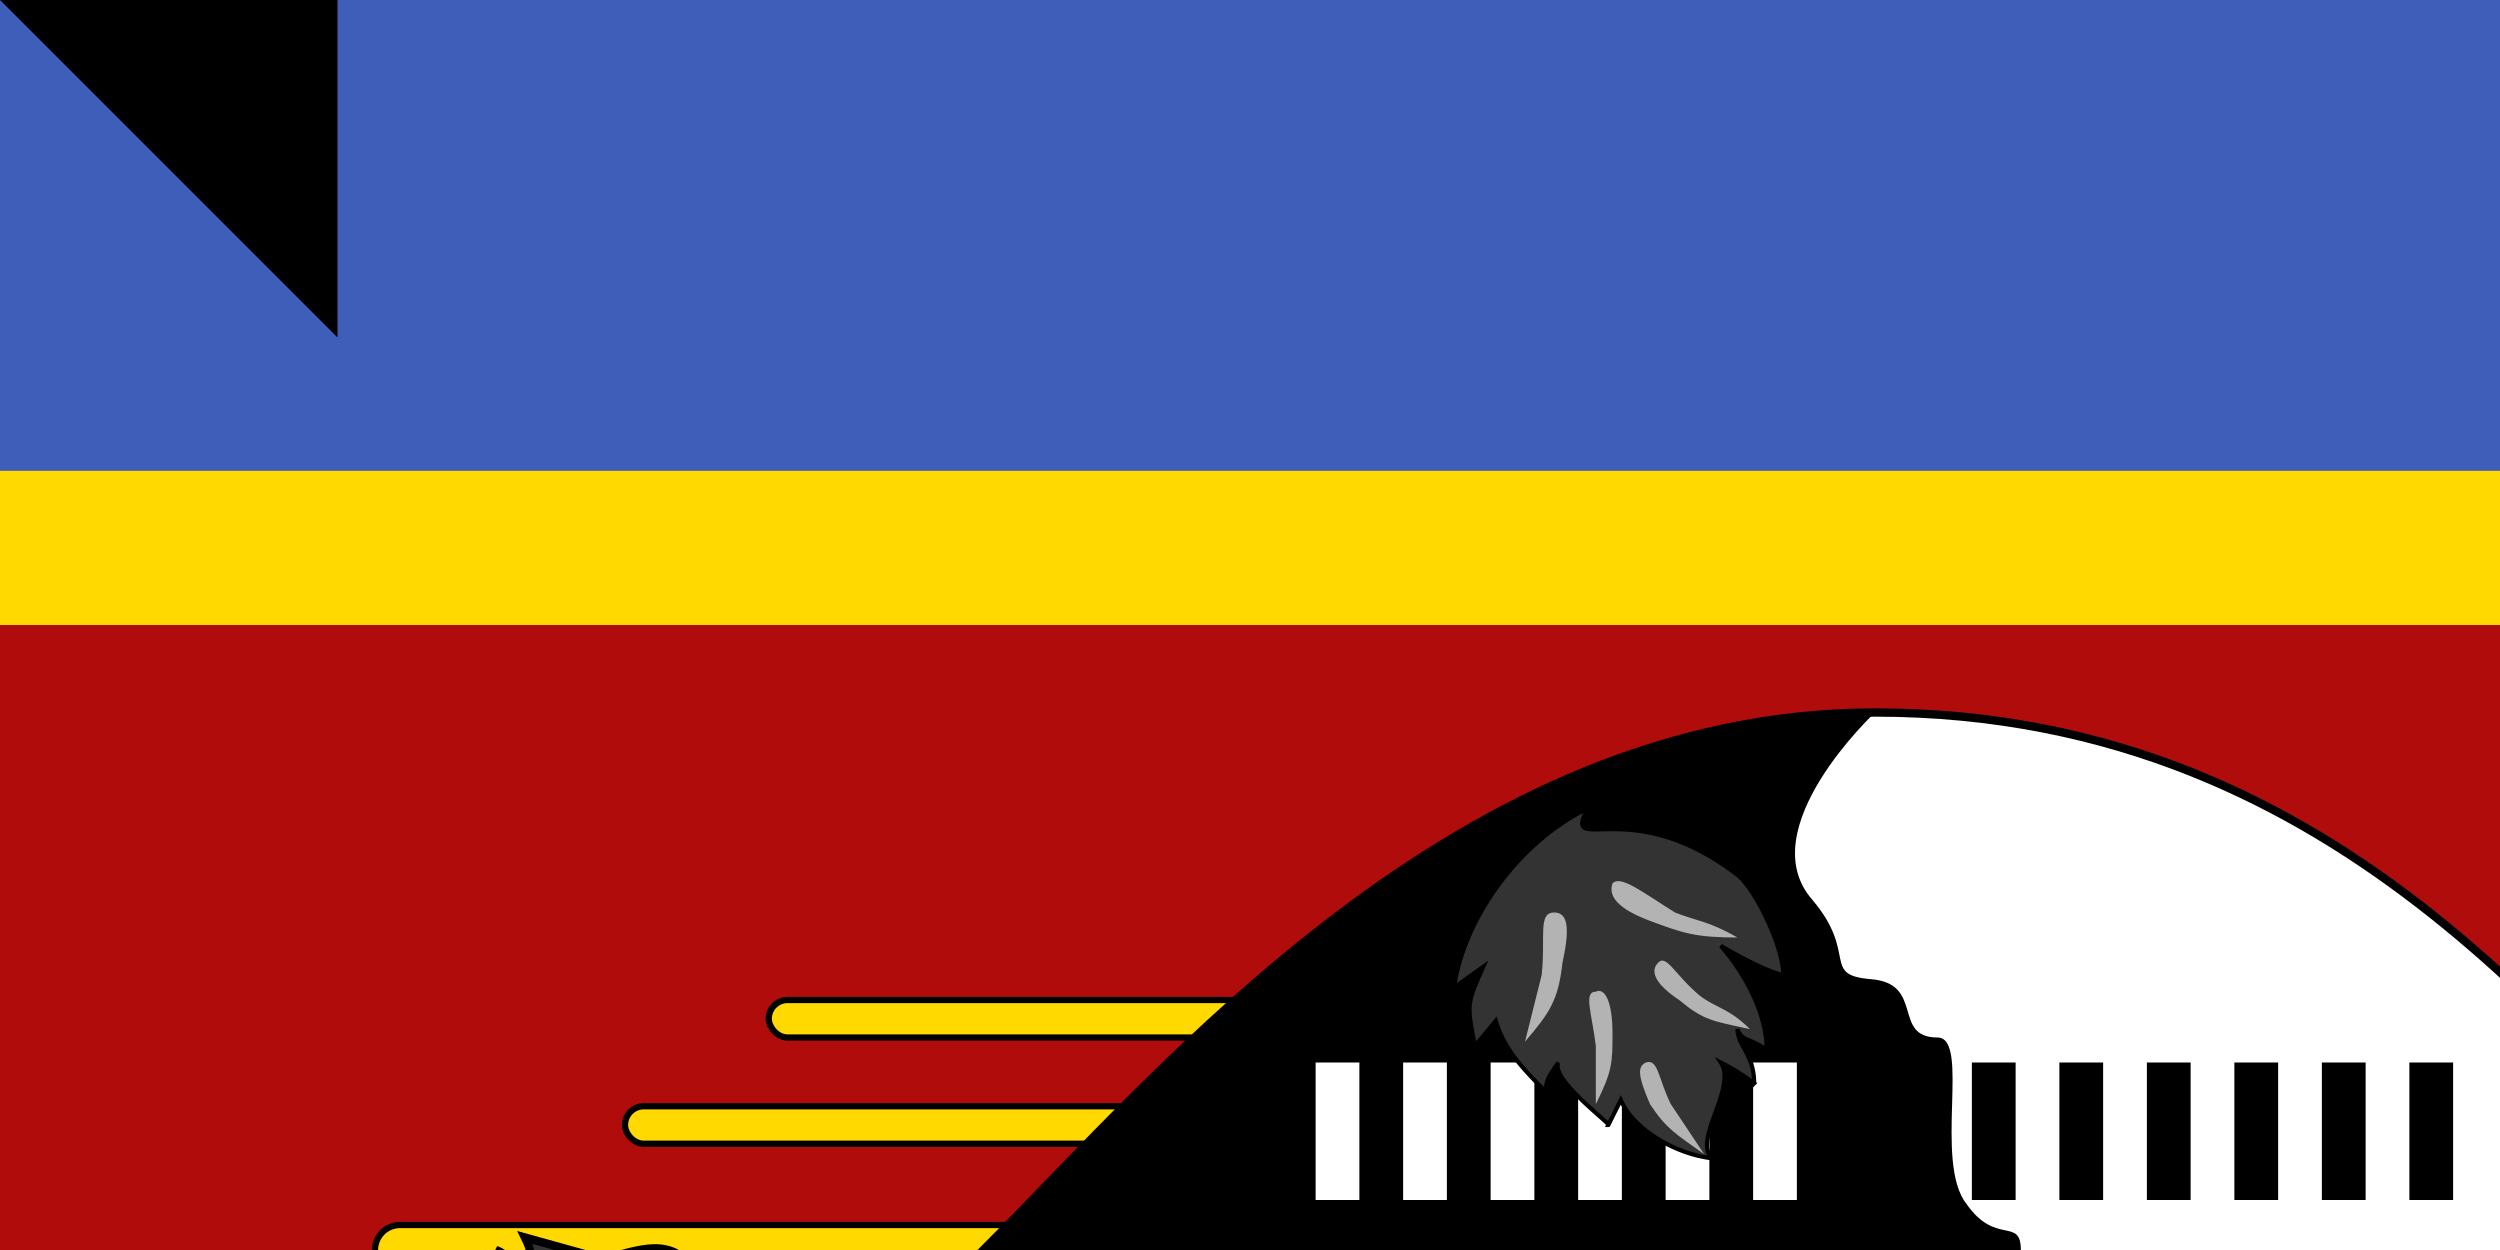 <svg xmlns="http://www.w3.org/2000/svg" xmlns:xlink="http://www.w3.org/1999/xlink" width="600" height="300"><path fill="#3e5eb9" d="M0 0h900v600H0z"/><path fill="#ffd900" d="M0 113h900v375H0z"/><path fill="#b10c0c" d="M0 150h900v300H0z"/><g fill="#ffd900" stroke="#000" transform="scale(1.5)"><g id="a"><path fill="#fff" d="m493 154-24 9 24 8 24-8z"/><rect width="357" height="6" x="123" y="160" rx="3" ry="3"/><path d="M471 166c2 0 3-2 3-3 0-2-1-3-3-3m-2 6 2-3c0-2-1-3-2-3m-3 6 3-3c0-2-2-3-3-3"/></g><use xlink:href="#a" width="100%" height="100%" x="-23" y="17"/><rect width="486" height="9" x="60" y="196" rx="4" ry="4"/></g><path fill="#fff" stroke="#000" stroke-width="2" d="M664 300c-43 43-100 129-214 129-100 0-171-86-214-129 43-43 114-129 214-129 114 0 171 86 214 129z"/><path d="M435 216c11 13 2 18 14 19 13 1 5 14 16 14 8 0-1 30 7 40 7 10 13 3 13 11 0 7-20 6-20 30-1 14-17 15-18 23-1 9 32 13 32 21 0 7-36 6-37 14s48 14 52 36c-7 2-28 5-44 5-100 0-171-86-214-129 43-43 114-129 214-129 0 0-30 28-15 45z"/><g stroke="#fff" transform="scale(1.5)"><g id="d" stroke-width="7"><g id="c"><path id="b" d="M214 192v-22m14 0v22m14-22v22"/><use xlink:href="#b" width="100%" height="100%" y="38"/></g><use xlink:href="#c" width="100%" height="100%" x="42"/></g></g><use xlink:href="#d" width="100%" height="100%" x="105" stroke="#000" transform="scale(1.5)"/><g fill="#a70000"><path fill="#3d5da7" stroke="#000" d="M767 295c-6 11 5-4 33 15 5 3 10 13 10 19l-4-4c-2 2 2 11 2 16-4-3-3-4-5-7 0 4-1 14 1 18-3-1-3-4-5-5v14l-6-4-3 11-3-4c-2 3-10 13-10 16-6-6-21-18-23-25-1 4-4 5-9 8-2-10-9-22-5-31l-8 5c3-15 16-33 35-42z" style="fill:#333"/><path d="m743 351 7-11c3-6 3-11 6-10 3 0 3 3-1 9-3 6-5 7-12 12zm18 12 1-8c-1-5-3-8 0-8 2 0 3 1 4 6 0 5-1 6-5 10zm14 8-1-11c-1-7-4-11-1-12 2 0 3 2 4 8 1 7 1 9-2 15zm14-40-7-4c-4-3-6-6-7-4-2 1-1 3 3 5 4 3 6 3 11 3zm-2 19-5-7c-2-4-2-7-4-7-2 1-3 3 0 7 2 4 3 5 9 7z" style="fill:#b3b3b3"/><path fill="#3d5da7" stroke="#000" stroke-width="2" d="M121 306c0-4 1-4-2-6 3 1 4 4 7 2 1-1 2-1 0-5l18 5c5 0 15-6 21 1s4 13 4 22l-4-5c2 8 0 21 0 29l-2-3c-2 8-5 9-5 18-1-3 0-3-2-5-2 6-19 11-13 16-6-3-8-3-11-6l-3 4c-11-5-7-15-15-22l-3 7-4-16-4 6-3-15-4 4c3-21 16-36 25-31z" style="fill:#333"/><path d="m108 340 7-13c3-8 4-14 6-13 3 1 3 4-1 11-3 8-5 9-12 15zm10 16 4-12c1-6 1-12 3-11 2 0 3 3 1 9-1 7-2 9-8 14zm13 12 2-12c0-6-1-11 1-11s3 2 3 9c-1 6-2 8-6 14zm26-38-11-9c-6-6-9-11-11-9-2 1 0 4 6 10 6 5 8 6 16 8zm-3 20c-3-6-5-7-8-10-3-6-5-11-7-10-2 2-1 4 3 10 4 5 5 6 12 10z" style="fill:#b3b3b3"/><path fill="#3d5da7" stroke="#000" d="M381 194c-6 12 10-4 36 16 4 3 11 17 11 24-5-1-15-7-15-7s11 12 11 25c-4-3-6-2-7-5 0 4 4 6 4 13a53 53 0 0 0-8-5c4 6-7 19-2 23-9-1-19-7-22-14l-3 6c1 0-14-11-12-15-2 3-3 4-3 7-5-5-10-10-12-17l-5 6c-2-10-2-10 2-19l-7 5c2-15 14-34 32-43z" style="fill:#333"/><path d="m366 250 4-16c1-9-1-15 3-15 3 0 4 3 2 12-1 9-3 12-9 19zm17 15v-14c-1-8-3-13 0-13 2-1 4 2 4 10 0 7 0 9-4 17zm26 12-8-12c-3-6-3-11-6-10-2 1-2 3 1 10 4 6 6 7 13 12zm8-52c-7-4-10-4-15-6-8-5-13-9-15-7-1 3 1 6 9 9s11 4 21 4zm3 22c-5-5-8-5-12-8-6-5-8-10-10-8s-1 5 5 9c6 5 8 5 17 7z" style="fill:#b3b3b3"/></g><path id="path-b7515" d="m m0 81 m0 81 m0 65 m0 65 m0 65 m0 65 m0 65 m0 65 m0 65 m0 65 m0 65 m0 65 m0 65 m0 65 m0 65 m0 65 m0 65 m0 65 m0 65 m0 65 m0 82 m0 86 m0 118 m0 67 m0 102 m0 52 m0 43 m0 68 m0 88 m0 110 m0 50 m0 111 m0 103 m0 121 m0 108 m0 80 m0 88 m0 103 m0 103 m0 111 m0 83 m0 71 m0 73 m0 72 m0 81 m0 51 m0 116 m0 86 m0 89 m0 48 m0 98 m0 83 m0 103 m0 119 m0 110 m0 102 m0 106 m0 69 m0 79 m0 83 m0 76 m0 107 m0 105 m0 55 m0 70 m0 98 m0 112 m0 78 m0 111 m0 72 m0 74 m0 116 m0 75 m0 82 m0 103 m0 111 m0 88 m0 110 m0 47 m0 66 m0 110 m0 72 m0 53 m0 110 m0 101 m0 103 m0 61 m0 61"/>
</svg>